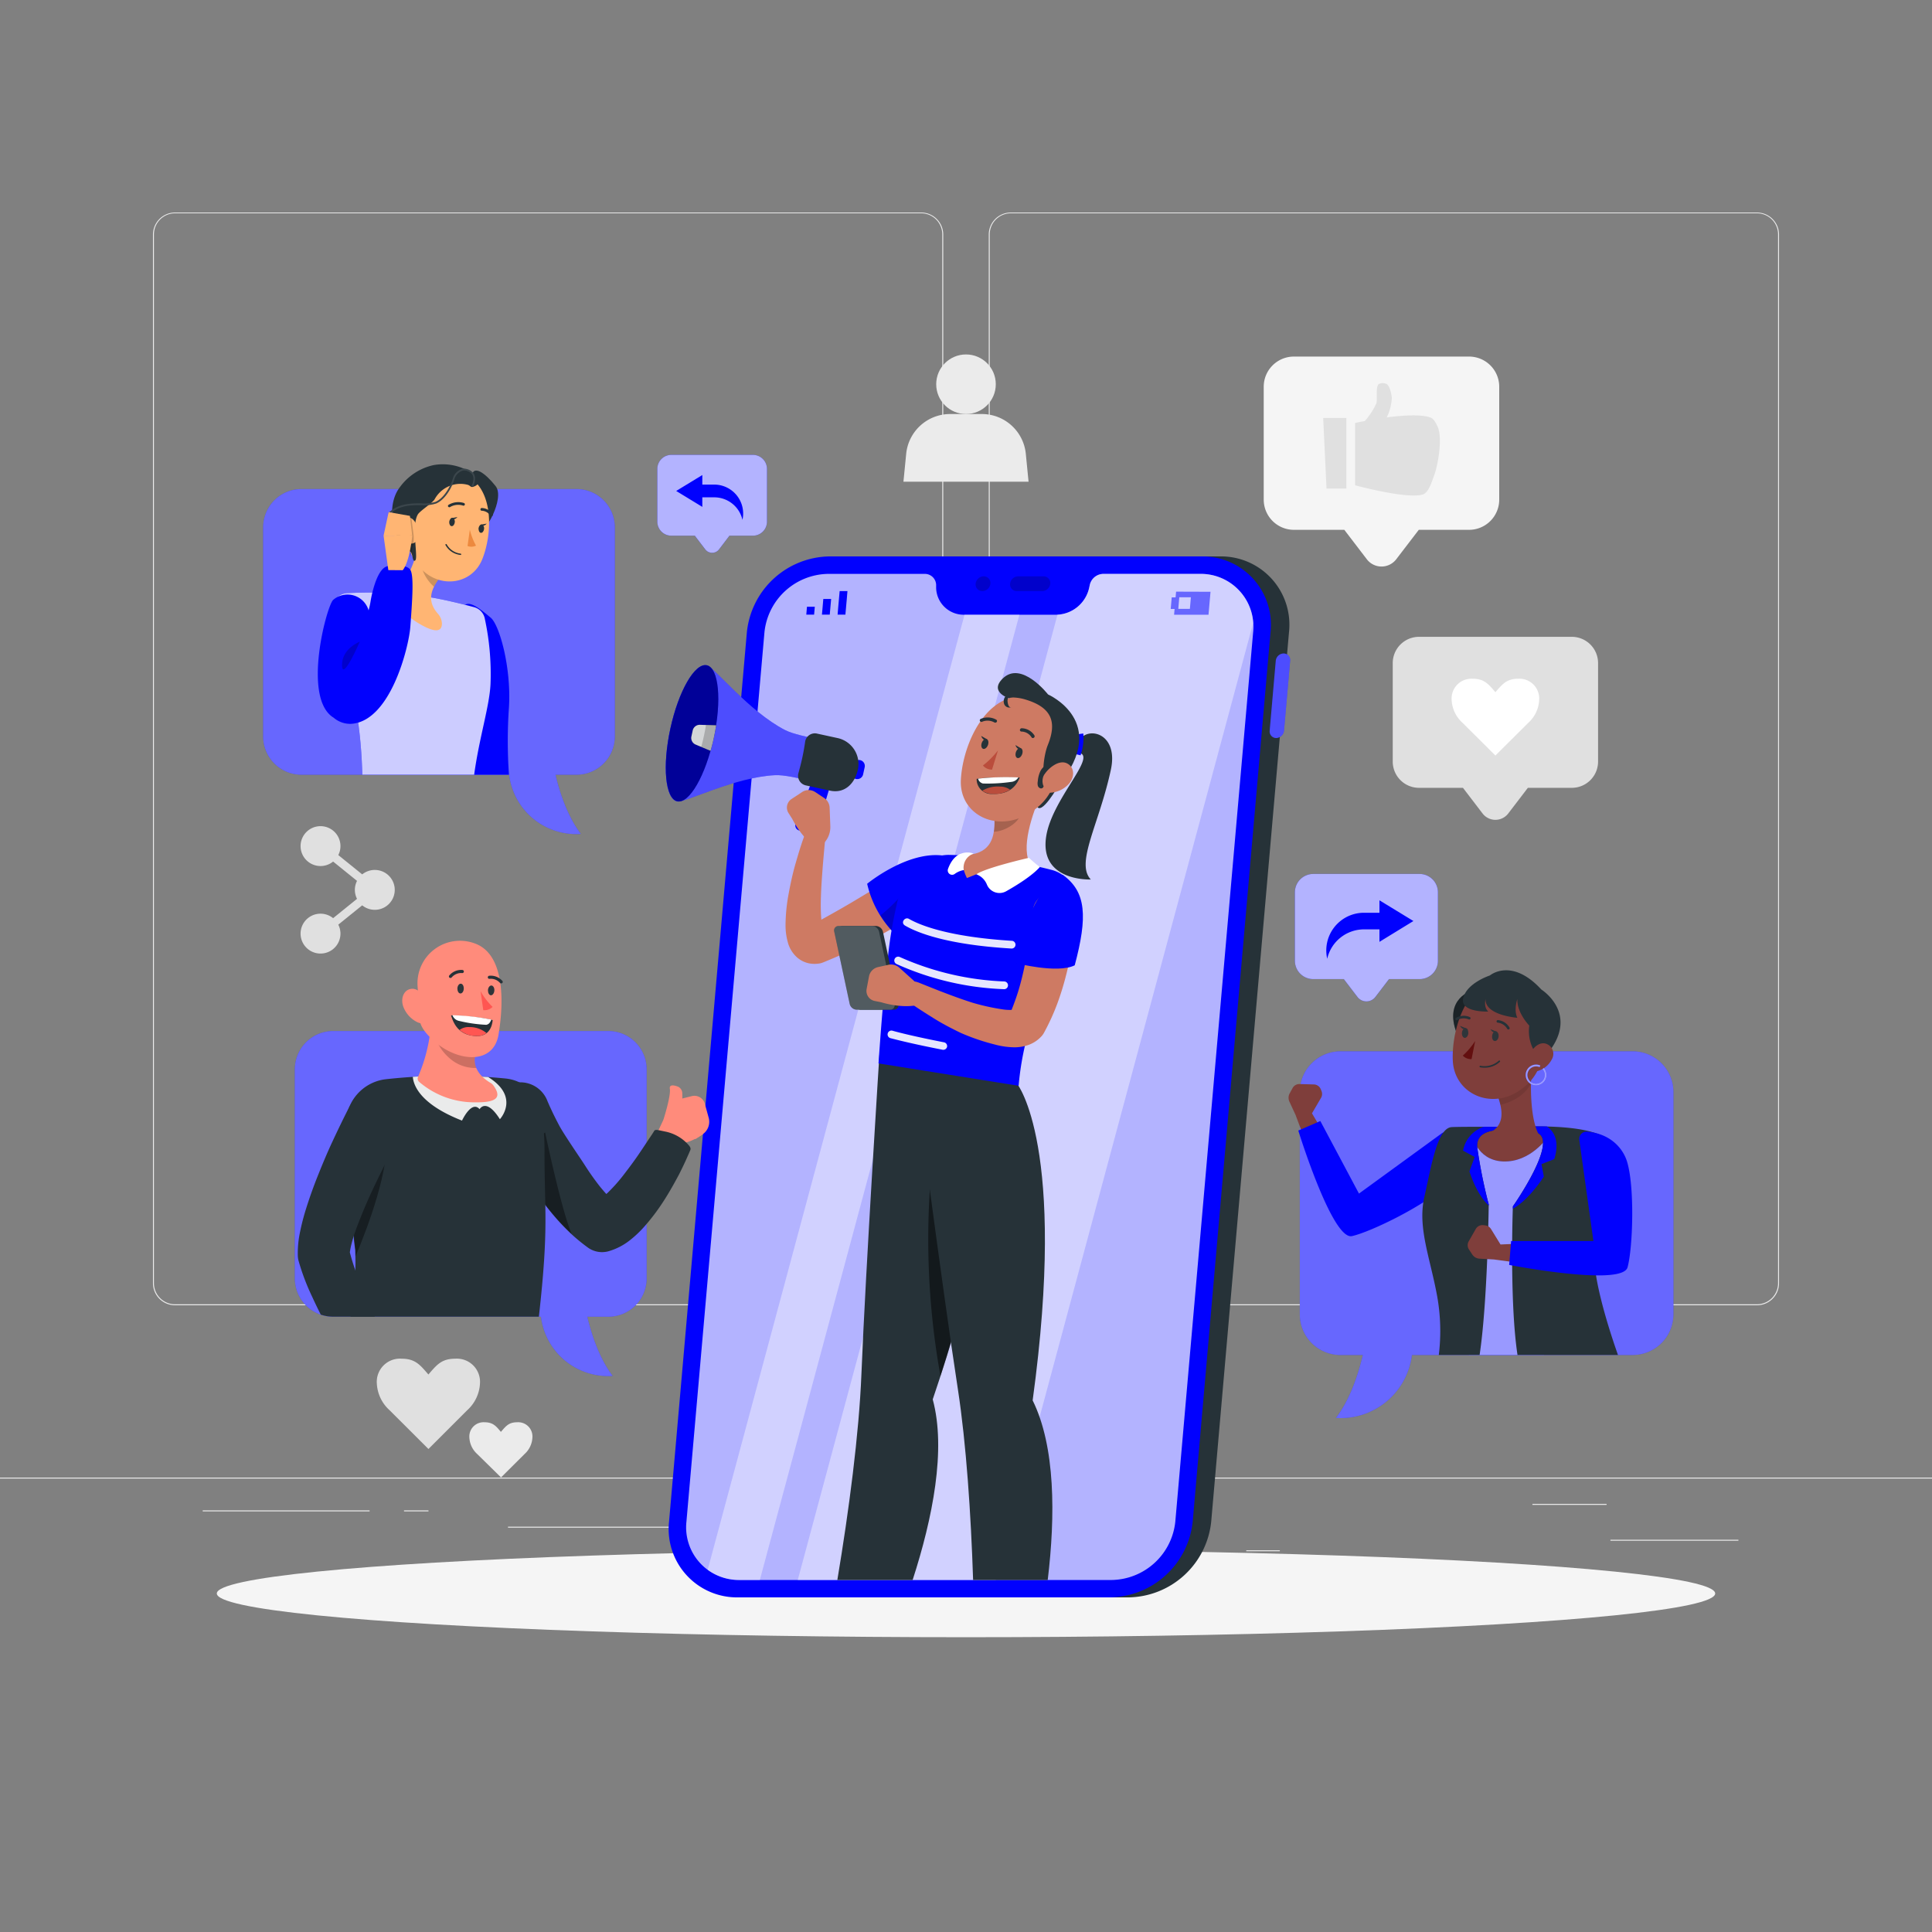 <svg xmlns="http://www.w3.org/2000/svg" viewBox="0 0 500 500"><rect x="0" y="0" width="500" height="500" fill="#808080" stroke="none"/><g id="freepik--background-complete--inject-59"><rect x="416.78" y="398.49" width="33.12" height="0.25" style="fill:#ebebeb"></rect><rect x="322.53" y="401.21" width="8.69" height="0.25" style="fill:#ebebeb"></rect><rect x="396.59" y="389.21" width="19.19" height="0.25" style="fill:#ebebeb"></rect><rect x="52.46" y="390.89" width="43.19" height="0.25" style="fill:#ebebeb"></rect><rect x="104.56" y="390.89" width="6.33" height="0.25" style="fill:#ebebeb"></rect><rect x="131.47" y="395.11" width="93.68" height="0.25" style="fill:#ebebeb"></rect><path d="M238.4,337.8H45.3a5.71,5.71,0,0,1-5.71-5.71V60.66A5.71,5.71,0,0,1,45.3,55H238.4a5.71,5.71,0,0,1,5.71,5.71V332.09A5.71,5.71,0,0,1,238.4,337.8ZM45.3,55.2a5.47,5.47,0,0,0-5.46,5.46V332.09a5.47,5.47,0,0,0,5.46,5.46H238.4a5.47,5.47,0,0,0,5.46-5.46V60.66a5.47,5.47,0,0,0-5.46-5.46Z" style="fill:#ebebeb"></path><path d="M454.7,337.8H261.6a5.71,5.71,0,0,1-5.71-5.71V60.66A5.71,5.71,0,0,1,261.6,55H454.7a5.71,5.71,0,0,1,5.71,5.71V332.09A5.71,5.71,0,0,1,454.7,337.8ZM261.6,55.2a5.47,5.47,0,0,0-5.46,5.46V332.09a5.47,5.47,0,0,0,5.46,5.46H454.7a5.47,5.47,0,0,0,5.46-5.46V60.66a5.47,5.47,0,0,0-5.46-5.46Z" style="fill:#ebebeb"></path><rect y="382.4" width="500" height="0.25" style="fill:#ebebeb"></rect><path d="M406.78,164.81H367.24a6.8,6.8,0,0,0-6.8,6.81v25.46a6.8,6.8,0,0,0,6.8,6.81h11.37l5.08,6.64a4.18,4.18,0,0,0,6.64,0l5.08-6.64h11.37a6.8,6.8,0,0,0,6.8-6.81V171.62A6.8,6.8,0,0,0,406.78,164.81Z" style="fill:#e0e0e0"></path><path d="M378.51,187.07a8.49,8.49,0,0,1-2.83-6,5.12,5.12,0,0,1,5.44-5.41c3.06,0,4.1,1.42,5.89,3.47,1.79-2,2.83-3.47,5.89-3.47a5.12,5.12,0,0,1,5.44,5.41,8.49,8.49,0,0,1-2.83,6l-8.5,8.46Z" style="fill:#fff"></path><path d="M100.86,365a10,10,0,0,1-3.34-7,6,6,0,0,1,6.41-6.37c3.6,0,4.83,1.67,6.94,4.09,2.11-2.42,3.34-4.09,6.94-4.09a6,6,0,0,1,6.41,6.37,10,10,0,0,1-3.34,7l-10,10Z" style="fill:#e0e0e0"></path><path d="M123.47,376.27a6.13,6.13,0,0,1-2-4.3,3.68,3.68,0,0,1,3.92-3.89c2.2,0,3,1,4.24,2.49,1.29-1.47,2-2.49,4.24-2.49a3.68,3.68,0,0,1,3.92,3.89,6.13,6.13,0,0,1-2,4.3l-6.12,6.09Z" style="fill:#ebebeb"></path><path d="M380.22,92.28H334.86a7.81,7.81,0,0,0-7.81,7.81V129.3a7.82,7.82,0,0,0,7.81,7.82h13.05l5.82,7.61a4.79,4.79,0,0,0,7.62,0l5.83-7.61h13A7.82,7.82,0,0,0,388,129.3V100.09A7.81,7.81,0,0,0,380.22,92.28Z" style="fill:#f5f5f5"></path><polygon points="343.3 126.44 348.44 126.44 348.44 108.18 342.44 108.18 343.3 126.44" style="fill:#e0e0e0"></polygon><path d="M372.27,111c-.26-.81-1.08-2.51-1.86-2.85-2.25-1-7.18-.69-11.54-.12.18-.35.33-.66.42-.88a13.2,13.2,0,0,0,.91-4.12c-.07-1-.52-3.12-1.33-3.64a2.33,2.33,0,0,0-2.06,0c-.87.91-.27,3.77-.61,5a18.39,18.39,0,0,1-3,4.58c-1.53.28-2.5.49-2.5.49v16.13s13.17,3.58,17.41,2.42c1.63-.44,2.4-3.27,3-4.85C372.2,120.32,373.2,113.92,372.27,111Z" style="fill:#e0e0e0"></path><path d="M265.5,117.66a11.43,11.43,0,0,0-11.39-10.51h-8.22a11.43,11.43,0,0,0-11.39,10.51l-.69,7h32.38Z" style="fill:#ebebeb"></path><circle cx="250" cy="99.44" r="7.71" style="fill:#ebebeb"></circle><path d="M97,225.14a5.16,5.16,0,0,0-3.26,1.15l-6.19-5a5,5,0,0,0,.56-2.32,5.16,5.16,0,1,0-1.9,4l6.19,5a5.11,5.11,0,0,0,0,4.65l-6.19,5a5.16,5.16,0,1,0,1.9,4,5.06,5.06,0,0,0-.56-2.32l6.19-5A5.16,5.16,0,1,0,97,225.14Z" style="fill:#e0e0e0"></path></g><g id="freepik--Shadow--inject-59"><ellipse id="freepik--path--inject-59" cx="250" cy="412.39" rx="193.89" ry="11.32" style="fill:#f5f5f5"></ellipse></g><g id="freepik--character-4--inject-59"><path d="M346.86,272.09h75.69a10.52,10.52,0,0,1,10.52,10.52v57.53a10.52,10.52,0,0,1-10.52,10.52H365.4A18.6,18.6,0,0,1,347,367c-.42,0-.83,0-1.25-.06,3-3.9,5.37-9.54,6.95-16.27h-5.79a10.52,10.52,0,0,1-10.52-10.52V282.61A10.52,10.52,0,0,1,346.86,272.09Z" style="fill:#0101FE"></path><path d="M346.86,272.09h75.69a10.52,10.52,0,0,1,10.52,10.52v57.53a10.52,10.52,0,0,1-10.52,10.52H365.4A18.6,18.6,0,0,1,347,367c-.42,0-.83,0-1.25-.06,3-3.9,5.37-9.54,6.95-16.27h-5.79a10.52,10.52,0,0,1-10.52-10.52V282.61A10.52,10.52,0,0,1,346.86,272.09Z" style="fill:#fff;opacity:0.4"></path><path d="M343.28,294.46l-3.74-6.33,2.34-4a2,2,0,0,0,.14-1.73l-.18-.45a2,2,0,0,0-1.83-1.3l-3.67-.1a2,2,0,0,0-1.83,1.05l-.74,1.36a2.39,2.39,0,0,0-.07,2.15l1.58,3.41,2.93,7.84Z" style="fill:#7f3e3b"></path><path d="M373.07,293.35,351.7,308.9l-10-18.78-5.7,2.47s8.79,28.46,13.9,27.31,19.53-8.28,24.22-13.17c2.37-2.47,4.17-7,1.83-12.6A1.87,1.87,0,0,0,373.07,293.35Z" style="fill:#0101FE"></path><path d="M381.05,256.32s-7.54,2-4.05,11.09c0,0,3.76-1,4.37-3.42s1.19-5.84,1.19-5.84Z" style="fill:#263238"></path><path d="M381.05,256.32s-7.54,2-4.05,11.09c0,0,3.76-1,4.37-3.42s1.19-5.84,1.19-5.84Z" style="opacity:0.3"></path><polygon points="398.88 292.45 385.1 292 379.4 292.82 378.62 303.21 389.73 306.9 401.58 304.54 402.2 294.53 401.35 292.53 398.88 292.45" style="fill:#7f3e3b"></polygon><path d="M380.12,350.66h19.5c.19-6.87,1.21-42.54,1-42.32s2.06-7.6,2.06-7.6v-3.17l-2.06-3.4s-4.42,6.74-11.7,6.41c-6.9-.32-8.09-7.21-8.09-7.21L380,303.9l-.87,25.5,1.11,10.8Z" style="fill:#0101FE"></path><path d="M380.12,350.66h19.5c.19-6.87,1.21-42.54,1-42.32s2.06-7.6,2.06-7.6v-3.17l-2.06-3.4s-4.42,6.74-11.7,6.41c-6.9-.32-8.09-7.21-8.09-7.21L380,303.9l-.87,25.5,1.11,10.8Z" style="fill:#fff;opacity:0.6"></path><path d="M372.36,350.66h10.56c2.08-13.76,2.36-38.92,2.36-38.92a130.65,130.65,0,0,1-2.95-14.63c-.64-5.77,7.6-5,14.8-4.05s-5.6,19.16-5.6,19.16-.91,24.61,1.2,38.44h26c-1.3-3.67-5.14-14.94-6-22.93-1.11-9.66,5.54-23.75,4.59-30.62s-23.74-5.47-23.74-5.47-14.59-.1-17.84.05c-3.8.17-5.32,10.18-7.12,18.09s1.51,15.74,3.32,25.69A51,51,0,0,1,372.36,350.66Z" style="fill:#263238"></path><path d="M384,291.61c4.74,0,9.63,0,9.63,0s2.91-.18,6.69-.1c1.51,1,3.5,3.42,1.92,8.48l-3.3,1.27.6,3.25s-3.8,6-8,8.3c0-.4,0-.62,0-.62s12.81-18.21,5.6-19.16-15.44-1.72-14.8,4.05a130.65,130.65,0,0,0,2.95,14.63s0,.1,0,.27c-2-1.81-3.75-5-5-8.82l1.35-3.74-3-1.64A8,8,0,0,1,384,291.61Z" style="fill:#0101FE"></path><path d="M383.8,297.06a3.45,3.45,0,0,1,.3-3.3c5.42-1.83,4.92-5.9,3.67-9.67l8.73-8.91c-.51,4.74-.7,15.65,2.4,19.45v.87a11.82,11.82,0,0,1-11.65,4.33A4.54,4.54,0,0,1,383.8,297.06Z" style="fill:#7f3e3b"></path><path d="M387.77,284.09l6.94-7.08,1.6.58c-.05.85-.08,1.78-.09,2.76-.88,1.8-3,4.33-7.92,5.6A17.81,17.81,0,0,0,387.77,284.09Z" style="opacity:0.1"></path><path d="M401,267.32c-2.11,8.07-2.83,11.53-7.78,14.91-7.44,5.09-16.89.74-17.24-7.8-.31-7.69,3.18-19.59,11.82-21.27A11.38,11.38,0,0,1,401,267.32Z" style="fill:#7f3e3b"></path><path d="M381.77,269.4a18.44,18.44,0,0,1-3.2,3.79,2.9,2.9,0,0,0,2.27.91Z" style="fill:#630f0f"></path><path d="M390.38,266.43a.33.33,0,0,0,.16-.05.32.32,0,0,0,.11-.45h0a3.84,3.84,0,0,0-3-1.93.33.33,0,0,0-.34.32.32.32,0,0,0,.31.34,3.24,3.24,0,0,1,2.46,1.62A.34.34,0,0,0,390.38,266.43Z" style="fill:#263238"></path><path d="M377,264a.29.29,0,0,0,.16,0,3.23,3.23,0,0,1,2.93-.19.34.34,0,0,0,.45-.14h0a.33.33,0,0,0-.15-.45,3.9,3.9,0,0,0-3.56.2.34.34,0,0,0-.14.45.33.33,0,0,0,.31.17Z" style="fill:#263238"></path><path d="M384.22,276.32a6.38,6.38,0,0,1-1.15-.1.2.2,0,0,1-.17-.23h0a.21.21,0,0,1,.23-.17,5.51,5.51,0,0,0,4.77-1.33.21.21,0,0,1,.3.28A5.75,5.75,0,0,1,384.22,276.32Z" style="fill:#263238"></path><path d="M398.23,273.63a10.23,10.23,0,0,1-2.45-8.2s-3.25-3.33-3.09-6.89c0,0-1,2.84,0,4.86,0,0-8.43-.61-8.23-4.86,0,0-.56,2.14.71,3.25,0,0-7.49.31-6.47-3.57s6.88-5.77,6.88-5.77,5.59-4.75,13.32,3.64c0,0,9.1,5.68,2.65,15.16Z" style="fill:#263238"></path><path d="M401.61,274.16a6,6,0,0,1-3.58,3c-2,.62-3.11-1.2-2.58-3.15.48-1.76,2.12-4.2,4.2-4a2.75,2.75,0,0,1,2.32,3.12A2.65,2.65,0,0,1,401.61,274.16Z" style="fill:#7f3e3b"></path><path d="M387.84,268.25c-.08.69-.51,1.22-1,1.17s-.76-.64-.68-1.35.5-1.21.95-1.17S387.91,267.55,387.84,268.25Z" style="fill:#2e353a"></path><path d="M380,267.43c-.07.69-.5,1.21-.95,1.17s-.77-.65-.7-1.35.5-1.22,1-1.17S380,266.72,380,267.43Z" style="fill:#2e353a"></path><path d="M379.45,266.14l-1.62-.66S378.55,266.87,379.45,266.14Z" style="fill:#2e353a"></path><path d="M387.34,267l-1.63-.65S386.44,267.7,387.34,267Z" style="fill:#2e353a"></path><path d="M397.53,280.91a2.7,2.7,0,0,0,2-4.52l-.35.32a2.19,2.19,0,0,1,.58,1.5,2.23,2.23,0,1,1-2.22-2.22,2.18,2.18,0,0,1,.91.19l.19-.43a2.59,2.59,0,0,0-1.1-.24,2.7,2.7,0,1,0,0,5.4Z" style="fill:#0101FE"></path><g style="opacity:0.6"><path d="M397.53,280.91a2.7,2.7,0,0,0,2-4.52l-.35.32a2.19,2.19,0,0,1,.58,1.5,2.23,2.23,0,1,1-2.22-2.22,2.18,2.18,0,0,1,.91.19l.19-.43a2.59,2.59,0,0,0-1.1-.24,2.7,2.7,0,1,0,0,5.4Z" style="fill:#fff"></path></g><path d="M395.67,321.75l-7.34.32-2.46-4a2,2,0,0,0-1.47-.94l-.48-.06a2,2,0,0,0-2,1l-1.82,3.19a2,2,0,0,0,.07,2.11l.85,1.29a2.38,2.38,0,0,0,1.86,1.08l3.75.21,8.3,1.12Z" style="fill:#7f3e3b"></path><path d="M408.72,295l3.65,26.17H391.08l-.51,6.19s29.25,5.67,30.64.62,1.9-21.12-.2-27.57c-1.07-3.25-4.21-7-10.25-7.55A1.89,1.89,0,0,0,408.72,295Z" style="fill:#0101FE"></path></g><g id="freepik--character-1--inject-59"><path d="M315.69,144H292.32L268.76,413.4h23.37a21.84,21.84,0,0,0,21.33-19.62l20.13-230.15A17.68,17.68,0,0,0,315.69,144Z" style="fill:#263238"></path><path d="M330.17,171a2.09,2.09,0,0,1,2-1.88,1.7,1.7,0,0,1,1.72,1.88l-1.58,18A2.1,2.1,0,0,1,330.3,191a1.7,1.7,0,0,1-1.71-1.88Z" style="fill:#0101FE"></path><path d="M330.17,171a2.09,2.09,0,0,1,2-1.88,1.7,1.7,0,0,1,1.72,1.88l-1.58,18A2.1,2.1,0,0,1,330.3,191a1.7,1.7,0,0,1-1.71-1.88Z" style="fill:#fff;opacity:0.3"></path><path d="M287.34,413.4H191.05a17.69,17.69,0,0,1-17.9-19.62l20.14-230.15A21.82,21.82,0,0,1,214.62,144h96.29a17.69,17.69,0,0,1,17.9,19.61L308.67,393.78A21.84,21.84,0,0,1,287.34,413.4Z" style="fill:#0101FE"></path><path d="M310.52,148.52h-25a3.64,3.64,0,0,0-3.48,2.84l-.17.79a8.88,8.88,0,0,1-8.5,6.94H249.55a7.13,7.13,0,0,1-7.28-6.94l0-.79a2.92,2.92,0,0,0-3-2.84h-25a16.83,16.83,0,0,0-16.43,15.11L177.65,393.78a13.63,13.63,0,0,0,13.79,15.12h96.3a16.83,16.83,0,0,0,16.43-15.12l20.14-230.15A13.63,13.63,0,0,0,310.52,148.52Z" style="fill:#0101FE"></path><path d="M310.52,148.52h-25a3.64,3.64,0,0,0-3.48,2.84l-.17.79a8.88,8.88,0,0,1-8.5,6.94H249.55a7.13,7.13,0,0,1-7.28-6.94l0-.79a2.92,2.92,0,0,0-3-2.84h-25a16.83,16.83,0,0,0-16.43,15.11L177.65,393.78a13.63,13.63,0,0,0,13.79,15.12h96.3a16.83,16.83,0,0,0,16.43-15.12l20.14-230.15A13.63,13.63,0,0,0,310.52,148.52Z" style="fill:#fff;opacity:0.7"></path><g style="opacity:0.2"><ellipse cx="254.41" cy="151.07" rx="2" ry="1.83" transform="translate(-33.84 217.86) rotate(-43.75)"></ellipse><path d="M270.05,149.16h-6.56a2.13,2.13,0,0,0-2.08,1.91,1.73,1.73,0,0,0,1.75,1.91h6.56a2.14,2.14,0,0,0,2.08-1.91A1.72,1.72,0,0,0,270.05,149.16Z"></path></g><polygon points="208.67 159.06 210.69 159.06 210.87 157.03 208.84 157.03 208.67 159.06" style="fill:#0101FE"></polygon><polygon points="212.9 157.03 212.72 159.06 214.74 159.06 214.92 157.03 215.1 155.01 213.07 155.01 212.9 157.03" style="fill:#0101FE"></polygon><polygon points="217.3 152.98 217.12 155.01 216.94 157.03 216.77 159.06 218.79 159.06 218.97 157.03 219.15 155.01 219.32 152.98 217.3 152.98" style="fill:#0101FE"></polygon><path d="M304.37,153.12l-.13,1.48h-1l-.26,3h1l-.13,1.49h8.91l.52-5.94Zm3.57,4.45h-3l.26-3h3Z" style="fill:#0101FE"></path><g style="opacity:0.4"><path d="M249.62,159.09,183.15,406.26a14,14,0,0,0,8.29,2.64h5.2l67.18-249.81Z" style="fill:#fff"></path><path d="M310.52,148.52h-25a3.64,3.64,0,0,0-3.48,2.84l-.17.79a8.88,8.88,0,0,1-8.19,6.93L206.46,408.9h51.25l66.6-247.66A13.55,13.55,0,0,0,310.52,148.52Z" style="fill:#fff"></path></g><path d="M209.91,215.6l-3-.65a1.35,1.35,0,0,1-1-1.81l4.19-10.94,4.79,1-3.41,11.43A1.35,1.35,0,0,1,209.91,215.6Z" style="fill:#0101FE"></path><path d="M221.53,201.6h0a1.53,1.53,0,0,1-1.17-1.83l.4-1.88a1.53,1.53,0,0,1,1.84-1.17h0a1.54,1.54,0,0,1,1.18,1.83l-.41,1.87A1.55,1.55,0,0,1,221.53,201.6Z" style="fill:#0101FE"></path><path d="M218.57,192.28s-11.4-1.3-15.39-3.34c-9.38-4.82-18.35-16.32-20.25-16.73-3.1-.68-7.32,6.66-9.44,16.39s-1.32,18.15,1.78,18.82c1.91.42,14.83-6.32,25.37-6.81C205.12,200.41,216,204,216,204Z" style="fill:#0101FE"></path><path d="M218.57,192.28s-11.4-1.3-15.39-3.34c-9.38-4.82-18.35-16.32-20.25-16.73-3.1-.68-7.32,6.66-9.44,16.39s-1.32,18.15,1.78,18.82c1.91.42,14.83-6.32,25.37-6.81C205.12,200.41,216,204,216,204Z" style="fill:#fff;opacity:0.3"></path><path d="M184.71,191c-2.11,9.72-6.34,17.06-9.44,16.38s-3.89-9.1-1.78-18.82,6.34-17.07,9.44-16.39S186.83,181.31,184.71,191Z" style="fill:#0101FE"></path><path d="M184.71,191c-2.11,9.72-6.34,17.06-9.44,16.38s-3.89-9.1-1.78-18.82,6.34-17.07,9.44-16.39S186.83,181.31,184.71,191Z" style="opacity:0.4"></path><path d="M216.72,191l-5.29-1.15a2.54,2.54,0,0,0-3.06,2.11c-.19,1.33-.43,2.7-.73,4.1s-.66,2.75-1,4a2.55,2.55,0,0,0,1.91,3.2l6.27,1.36c3.76.82,6.47-1.83,7.23-5.61A6.86,6.86,0,0,0,216.72,191Z" style="fill:#263238"></path><path d="M179.27,189.05l-.33,1.53a1.85,1.85,0,0,0,1.11,2.12l3.84,1.6c.3-1.05.58-2.14.82-3.26s.45-2.24.62-3.32l-4.17-.14A1.87,1.87,0,0,0,179.27,189.05Z" style="fill:#263238"></path><path d="M179.27,189.05l-.33,1.53a1.85,1.85,0,0,0,1.11,2.12l3.84,1.6c.3-1.05.58-2.14.82-3.26s.45-2.24.62-3.32l-4.17-.14A1.87,1.87,0,0,0,179.27,189.05Z" style="fill:#fff;opacity:0.8"></path><path d="M182.17,190.48c-.21,1-.44,1.9-.69,2.82l2.41,1c.3-1.05.58-2.14.82-3.26s.45-2.24.62-3.32l-2.62-.09Q182.49,189,182.17,190.48Z" style="opacity:0.2"></path><path d="M274.56,191.08a6.46,6.46,0,0,0,5.85-.63c3.07-2,8.83.52,7.09,8.71-3,14.08-9.26,24.19-5.2,28.45,0,0-13.52.62-11.52-11.32,1.5-9,11.67-19.12,9.22-21.14-.82-.68-2-.33-5.85-.33Z" style="fill:#263238"></path><path d="M274.15,194.82a18.18,18.18,0,0,1,5.49.66,13.8,13.8,0,0,0,.72-5.65,30.34,30.34,0,0,0-5.8,1.25Z" style="fill:#0101FE"></path><path d="M261.42,180.82s-5.62-1.6-1.91-5.23c4.84-4.73,11.72,4.13,11.72,4.13s16.13,7.05,2.82,23.4c0,0-4.81,8.6-5.81,5.25s5.68-12.84,5.68-12.84l-.4-8.5-1.85-3.31-5.81-3.32Z" style="fill:#263238"></path><path d="M239.13,228.71a5.56,5.56,0,0,0-7.65-1.84l-.08,0c-1.75,1.07-3.61,2.26-5.45,3.36l-5.55,3.33q-3.9,2.29-7.84,4.45a51.42,51.42,0,0,1-.1-6c.07-2.34.24-4.73.42-7.12s.42-4.84.62-7.21v-.06a2.78,2.78,0,0,0-5.37-1.2c-.89,2.41-1.59,4.79-2.29,7.23s-1.23,4.9-1.7,7.44a46,46,0,0,0-.84,8,16.57,16.57,0,0,0,.65,5,8,8,0,0,0,2.4,3.75,6.86,6.86,0,0,0,3,1.47,7.67,7.67,0,0,0,2.92,0,4.42,4.42,0,0,0,.68-.21l.33-.13c2.13-.88,4.25-1.76,6.31-2.76s4.12-2,6.13-3.05,4-2.18,6-3.35,3.86-2.34,5.83-3.7A5.58,5.58,0,0,0,239.13,228.71Z" style="fill:#ce7a63"></path><path d="M244,221.41c3.37,6.79-1.48,12.68-10.37,22.12a26.67,26.67,0,0,1-9.21-14.81S234.7,220.24,244,221.41Z" style="fill:#0101FE"></path><path d="M244.35,229.47c-3.29-2-7-2.9-9.57.37a40.1,40.1,0,0,1-6.92,7.07,28.18,28.18,0,0,0,5.8,6.62C239,237.89,242.82,233.52,244.35,229.47Z" style="opacity:0.2"></path><path d="M211,205l2.28,1.51a3.15,3.15,0,0,1,1.43,2.54l.18,4.81a6,6,0,0,1-2.32,4.93l-.95.73c-4-2.25-6.59-7.59-6.59-7.59l-.92-1.44a2.65,2.65,0,0,1,.73-3.7l2.82-1.86A3.07,3.07,0,0,1,211,205Z" style="fill:#ce7a63"></path><path d="M236.19,408.9c5.18-16,8.72-33.77,5.2-46.74C262.79,299.3,253.14,281,253.14,281l-25.47-9.29s-3.64,56.61-4.74,84c-.61,15.31-3.22,35.22-6.23,53.2Z" style="fill:#263238"></path><path d="M249.4,304.26l-5.17-8.34-3.16,6.5a199.84,199.84,0,0,0,2.32,53.7,281.36,281.36,0,0,0,9.74-37.84Z" style="opacity:0.5"></path><path d="M251.84,408.9h19.31c2-16.63,2-34.52-3.9-46.48,9-65.79-4-81.9-4-81.9l-26.78-4.24s7.27,56.26,11.44,83.33C250.06,373.63,251.28,391.82,251.84,408.9Z" style="fill:#263238"></path><path d="M232.08,234.05a111.28,111.28,0,0,0-2.4,14.78c-.86,7.25-1.49,14.41-2.32,26.38L263.62,281c.89-10.32,3.92-21.77,14.07-43.72a8.57,8.57,0,0,0-5.5-12.14c-1.41-.37-2.91-.73-4.46-1.06a117.08,117.08,0,0,0-16.47-2.6c-1.81-.12-3.7-.19-5.51-.23C239.21,221.08,233.29,227.7,232.08,234.05Z" style="fill:#0101FE"></path><path d="M269.5,205.31c-2.27,5.07-5.56,14.5-2.68,18.58,0,0-4.9-1.55-16.59,3.35-2.39-4.91.13-6,.13-6,6.23-.45,7.1-4.81,7-9Z" style="fill:#ce7a63"></path><path d="M252.68,226.27a4.68,4.68,0,0,1,2.76,2.73,3.52,3.52,0,0,0,5,1.63c3-1.69,6.78-4.1,8.67-6.24A34.05,34.05,0,0,1,266.3,222S255.05,224.57,252.68,226.27Z" style="fill:#fff"></path><path d="M249.43,225.18a5.38,5.38,0,0,0-2.36,1,1.13,1.13,0,0,1-1.74-1.26c1.25-3.54,3.41-4,3.41-4a4.55,4.55,0,0,1,3.24,0A3.8,3.8,0,0,0,249.43,225.18Z" style="fill:#fff"></path><path d="M264.56,208.14l-7.16,4.1a16.13,16.13,0,0,1-.18,3c2.34,0,6-1.92,6.8-4.21A8,8,0,0,0,264.56,208.14Z" style="opacity:0.2"></path><path d="M275.71,195.4c-3,8.3-4,11.86-9.57,15.19-8.31,5-17.88.15-17.47-8.72.38-8,5.16-20.22,14.42-21.65A11.29,11.29,0,0,1,275.71,195.4Z" style="fill:#ce7a63"></path><path d="M264.56,195.09c-.22.71-.76,1.2-1.22,1.09s-.65-.77-.44-1.48.77-1.19,1.23-1.08S264.78,194.39,264.56,195.09Z" style="fill:#263238"></path><path d="M255.71,192.73c-.22.7-.77,1.19-1.23,1.08s-.65-.77-.43-1.47.77-1.2,1.23-1.09S255.93,192,255.71,192.73Z" style="fill:#263238"></path><path d="M255.47,191.34l-1.54-.89S254.39,192,255.47,191.34Z" style="fill:#263238"></path><path d="M258.28,194.19a21.6,21.6,0,0,1-3.9,3.92,3,3,0,0,0,2.36,1.06Z" style="fill:#ba4d3c"></path><path d="M267.25,191a.37.37,0,0,1-.28-.17,3.13,3.13,0,0,0-2.6-1.5.41.41,0,0,1-.42-.41.48.48,0,0,1,.45-.45,4,4,0,0,1,3.31,1.86.46.46,0,0,1-.46.67Z" style="fill:#263238"></path><path d="M253.81,186.79a.4.4,0,0,1-.22-.22.43.43,0,0,1,.27-.54,4.53,4.53,0,0,1,4,.24.4.4,0,0,1,.08.58.46.46,0,0,1-.61.11,3.59,3.59,0,0,0-3.18-.16A.44.44,0,0,1,253.81,186.79Z" style="fill:#263238"></path><path d="M264.32,193.71l-1.53-.89S263.24,194.35,264.32,193.71Z" style="fill:#263238"></path><path d="M231.34,261.31H222.7a1.94,1.94,0,0,1-1.8-1.48l-4-18.72a1.15,1.15,0,0,1,1.16-1.47h8.64a1.94,1.94,0,0,1,1.8,1.47l4,18.72A1.16,1.16,0,0,1,231.34,261.31Z" style="fill:#263238"></path><path d="M230.34,261.31H221.7a1.94,1.94,0,0,1-1.8-1.48l-4-18.72a1.15,1.15,0,0,1,1.16-1.47h8.64a1.94,1.94,0,0,1,1.8,1.47l4,18.72A1.16,1.16,0,0,1,230.34,261.31Z" style="fill:#263238"></path><path d="M230.34,261.31H221.7a1.94,1.94,0,0,1-1.8-1.48l-4-18.72a1.15,1.15,0,0,1,1.16-1.47h8.64a1.94,1.94,0,0,1,1.8,1.47l4,18.72A1.16,1.16,0,0,1,230.34,261.31Z" style="fill:#fff;opacity:0.2"></path><path d="M227.24,250.28l2.68-.59a3.19,3.19,0,0,1,2.82.74l3.58,3.22a6,6,0,0,1,1.93,5.1l-.14,1.18c-4.37,1.29-10-.53-10-.53l-1.68-.34a2.65,2.65,0,0,1-2.15-3.1l.63-3.33A3.07,3.07,0,0,1,227.24,250.28Z" style="fill:#ce7a63"></path><path d="M273.33,230.81a5.56,5.56,0,0,0-6.06,5V236c-.1,1-.23,2.22-.36,3.35s-.29,2.3-.46,3.45c-.34,2.31-.75,4.59-1.21,6.85s-1,4.48-1.65,6.65c-.53,1.74-1.14,3.42-1.79,5.06a11.8,11.8,0,0,1-2.41-.15,57.17,57.17,0,0,1-7.64-1.69c-2.35-.74-4.72-1.6-7.09-2.5s-4.76-1.87-7.09-2.8l-.06,0a2.77,2.77,0,0,0-2.69,4.8c2.2,1.62,4.42,3,6.71,4.44s4.66,2.67,7.13,3.86a55.1,55.1,0,0,0,8.8,3,20.08,20.08,0,0,0,5,.72,10.78,10.78,0,0,0,3.34-.49A8.37,8.37,0,0,0,269.7,268a5.19,5.19,0,0,0,.48-.71l.1-.19a57.4,57.4,0,0,0,3.36-7.39,72.19,72.19,0,0,0,2.32-7.56c.65-2.53,1.15-5.08,1.56-7.64.19-1.29.36-2.57.51-3.86s.26-2.54.33-4A5.57,5.57,0,0,0,273.33,230.81Z" style="fill:#ce7a63"></path><path d="M275,226.39c6.18,4.37,6.48,10.91,3.14,23.43-4.47,2.24-15.33-.59-15.33-.59S266.23,229.79,275,226.39Z" style="fill:#0101FE"></path><path d="M252.76,201.57s3-.59,11.15-.34c-1,2.44-2.88,4.38-7.09,4.25a3.82,3.82,0,0,1-4.06-3.56C252.76,201.8,252.75,201.69,252.76,201.57Z" style="fill:#263238"></path><path d="M258.82,203.57a7.72,7.72,0,0,0-4.62,1.07,4.6,4.6,0,0,0,2.61.81,7.62,7.62,0,0,0,4.61-1.07A4.4,4.4,0,0,0,258.82,203.57Z" style="fill:#ba4d3c"></path><path d="M253.13,201.52a1.71,1.71,0,0,0,1.25,1.25,43.19,43.19,0,0,0,7.28-.41,2.36,2.36,0,0,0,1.88-1.16A65.84,65.84,0,0,0,253.13,201.52Z" style="fill:#fff"></path><path d="M263.16,179.67a11.25,11.25,0,0,0-1.55.35v.48a12.36,12.36,0,0,1,3.88.57c6.92,2.11,8,6,5.68,11.75-1.11,2.74-1.71,8.55-.43,9.64.33.28,1.33.24,2.63,0,.86-2,1.68-4.33,2.73-7.27A11.57,11.57,0,0,0,263.16,179.67Z" style="fill:#263238"></path><path d="M276.5,203a7,7,0,0,1-4.95,2.16c-2.4,0-2.78-2.48-1.43-4.54,1.21-1.85,3.91-4.08,6-3.07S278.16,201.29,276.5,203Z" style="fill:#ce7a63"></path><g style="opacity:0.9"><path d="M261.75,245.48c-16.84-1-24.44-4.15-27.47-5.91a1.31,1.31,0,0,1-.27-.19c-.87-.76.23-2.15,1.24-1.57,2.65,1.53,9.95,4.64,26.62,5.67a1,1,0,0,1,.94,1.05h0A1,1,0,0,1,261.75,245.48Z" style="fill:#fff"></path></g><g style="opacity:0.9"><path d="M260.87,255a1,1,0,0,1-1.05,1A74.16,74.16,0,0,1,232,249.48a1,1,0,0,1-.43-1.38h0a1,1,0,0,1,1.31-.42A73.15,73.15,0,0,0,259.92,254a1,1,0,0,1,.95,1Z" style="fill:#fff"></path></g><g style="opacity:0.9"><path d="M243.93,271.67c-7.8-1.52-11.81-2.56-13.5-3a1,1,0,0,1-.67-1.28h0a1,1,0,0,1,1.22-.64c1.62.46,5.62,1.49,13.33,3a1,1,0,0,1,.79,1.17h0A1,1,0,0,1,243.93,271.67Z" style="fill:#fff"></path></g><path d="M261.73,183a1.4,1.4,0,0,1-1.82-.71,2.1,2.1,0,0,1,.28-2.06,4.47,4.47,0,0,1,1.7-1.34,5.43,5.43,0,0,0-1.15,2.33C260.76,182,261,183.25,261.73,183Z" style="fill:#263238"></path><path d="M270.08,203.41a.65.65,0,0,1-.74.63,1,1,0,0,1-.76-.74,2.81,2.81,0,0,1,0-1.12,7.47,7.47,0,0,1,.61-2.47,3.45,3.45,0,0,1,1.76-1.77,1.14,1.14,0,0,1,.16,1.22,7.59,7.59,0,0,1-.7,1,3.54,3.54,0,0,0-.43,3.08C270.06,203.26,270,203.4,270.08,203.41Z" style="fill:#263238"></path></g><g id="freepik--character-3--inject-59"><path d="M157.41,266.84H86.21a9.9,9.9,0,0,0-9.9,9.9v54.12a9.9,9.9,0,0,0,9.9,9.9H140a17.5,17.5,0,0,0,17.36,15.36c.39,0,.78,0,1.17-.06-2.78-3.66-5.05-9-6.54-15.3h5.45a9.9,9.9,0,0,0,9.9-9.9V276.74A9.9,9.9,0,0,0,157.41,266.84Z" style="fill:#0101FE"></path><path d="M157.41,266.84H86.21a9.9,9.9,0,0,0-9.9,9.9v54.12a9.9,9.9,0,0,0,9.9,9.9H140a17.5,17.5,0,0,0,17.36,15.36c.39,0,.78,0,1.17-.06-2.78-3.66-5.05-9-6.54-15.3h5.45a9.9,9.9,0,0,0,9.9-9.9V276.74A9.9,9.9,0,0,0,157.41,266.84Z" style="fill:#fff;opacity:0.4"></path><path d="M171.67,289.84l5.54-5.13,4.74,8.77s-5.49,4.19-8.74,1.61Z" style="fill:#ff8b7b"></path><polygon points="171.67 289.83 167.9 297.85 173.07 302.13 177.59 294.81 171.67 289.83" style="fill:#ff8b7b"></polygon><path d="M182.48,285.9l.91,3.31a3.94,3.94,0,0,1-1.44,4.27l-2,1.33-5.66-9.94,4.85-1.22A2.82,2.82,0,0,1,182.48,285.9Z" style="fill:#ff8b7b"></path><path d="M171.67,289.84s2-6.18,1.68-8.07c-.17-1.13,1-.95,1.94-.61a1.89,1.89,0,0,1,1.28,1.72c.08,2,0,5.9-1.53,6.15A20.31,20.31,0,0,0,171.67,289.84Z" style="fill:#ff8b7b"></path><path d="M178.14,296.26a10.87,10.87,0,0,0-5.91-3.4l-1.68-.35c-1-.2-1.19,0-1.31.29l-.48.75-1,1.49c-.66,1-1.32,2-2,3-1.33,2-2.72,3.87-4.12,5.69a43.16,43.16,0,0,1-4.31,4.9l-.41.38c-.52-.56-1-1.15-1.52-1.76a67.48,67.48,0,0,1-4.09-5.77c-1.29-2-5.47-8.06-6.61-10.24-.57-1.08-1.13-2.18-1.66-3.28l-.77-1.65c-.23-.53-.51-1.15-.67-1.55l-.11-.26a7.5,7.5,0,0,0-13.69,6.13c.36.81.64,1.39,1,2.06l1,1.92q1,1.91,2,3.75c1.42,2.47,5.94,8.77,7.6,11.14a66.41,66.41,0,0,0,5.51,6.88,47,47,0,0,0,6.91,6.25l.31.23a6.26,6.26,0,0,0,5.4.95,16.09,16.09,0,0,0,5.59-2.92,28.19,28.19,0,0,0,3.51-3.31,54.18,54.18,0,0,0,5.11-6.74c1.47-2.27,2.76-4.59,4-6.91.59-1.18,1.17-2.35,1.71-3.55l.8-1.8.39-.91C178.76,297.35,178.82,297,178.14,296.26Z" style="fill:#263238"></path><path d="M141.08,293.08l-5.5,3.89L134,300.73c.27.5.53,1,.81,1.5,1.41,2.47,3,4.87,4.62,7.24a66.41,66.41,0,0,0,5.51,6.88c1,1,2,2,3,3C145.24,313,141.08,293.08,141.08,293.08Z" style="opacity:0.4"></path><path d="M91.92,323.48c.43,10-1.15,9.54-1.19,17.28h48.73c2.65-23.61,1.41-27.24,1.46-42.91,0-8.82-1.35-17.82-10.13-18.74a149.74,149.74,0,0,0-31,.2,11.67,11.67,0,0,0-10.14,13.25C91.62,305.89,90.55,313.44,91.92,323.48Z" style="fill:#263238"></path><path d="M126.34,278.74a156.67,156.67,0,0,0-19.5-.06c.14,2,1.66,7,12.73,11.33,0,0,2.47-5.36,4.55-2.95,0,0,1.67-3.08,5.25,2.59C129.37,289.65,134.71,283.93,126.34,278.74Z" style="fill:#fff;opacity:0.9"></path><path d="M100,292.92c1.07,9.27-4.85,24.77-8,32.26,0-.52,0-1.09,0-1.7-.86-6.26-.76-11.56-1-17.88Z" style="opacity:0.4"></path><path d="M111.62,261a41.51,41.51,0,0,1-3.44,17.7,1.12,1.12,0,0,0,.27,1.26,21.94,21.94,0,0,0,14.7,5.32c6.55.08,6.17-2,4.62-4.27a2.71,2.71,0,0,0-.86-.79c-4.48-2.66-4.64-6.22-3.38-8.37Z" style="fill:#ff8b7b"></path><path d="M111.63,261l11.9,10.85a5,5,0,0,0-.25,4.54,9.94,9.94,0,0,1-6.85-2.45c-3.07-2.61-4.11-5.69-4.88-10C111.61,263,111.63,262,111.63,261Z" style="opacity:0.2"></path><path d="M108.08,255.36c.52,8-.61,9.28,3.45,13.33,6.11,6.09,16.06,7.25,17.47-.85,1.26-7.3,2-20.51-5.89-23.59A11,11,0,0,0,108.08,255.36Z" style="fill:#ff8b7b"></path><path d="M127.5,264s-2.81-.89-10.78-1.23c.85,2.86,2.52,5.24,6.6,5.37S127.5,264,127.5,264Z" style="fill:#263238"></path><path d="M121.5,265.81a6.72,6.72,0,0,1,4.4,1.55,3.81,3.81,0,0,1-2.57.75,6.61,6.61,0,0,1-4.4-1.56A3.81,3.81,0,0,1,121.5,265.81Z" style="fill:#ff5652"></path><path d="M127.14,263.87c-.24.59-.49,1.19-1.29,1.35a37.39,37.39,0,0,1-7-1,2.3,2.3,0,0,1-1.75-1.47A55.16,55.16,0,0,1,127.14,263.87Z" style="fill:#fff"></path><path d="M124.37,256.53a18.41,18.41,0,0,0,3.11,4.06,3,3,0,0,1-2.41.84Z" style="fill:#ff5652"></path><path d="M116.48,253.08a.31.31,0,0,1-.18-.09.4.4,0,0,1,0-.57,4,4,0,0,1,3.4-1.39.4.4,0,0,1-.12.8h0a3.19,3.19,0,0,0-2.69,1.13A.4.4,0,0,1,116.48,253.08Z" style="fill:#263238"></path><path d="M129.76,254.5a.4.4,0,0,1-.36-.12,3.16,3.16,0,0,0-2.69-1.06.4.4,0,0,1-.46-.32.41.41,0,0,1,.33-.47,4,4,0,0,1,3.41,1.3.4.4,0,0,1,0,.57A.42.42,0,0,1,129.76,254.5Z" style="fill:#263238"></path><path d="M77.08,325.11a5.42,5.42,0,0,0,.17,1.12,58.5,58.5,0,0,0,3.51,9.31q1.09,2.38,2.25,4.68a10,10,0,0,0,3.2.54H97l-1.07-2.39c-1.19-2.61-2.29-5.23-3.29-7.82a54.46,54.46,0,0,1-2.1-6.44,18.6,18.6,0,0,1,.51-2.48c.31-1.2.73-2.5,1.21-3.82,1-2.63,2.1-5.34,3.3-8s2.53-5.39,3.87-8.08,2.74-5.41,4.13-7.95l0-.09.07-.15a7.5,7.5,0,0,0-13.35-6.84c-1.5,2.94-2.85,5.75-4.21,8.66s-2.59,5.85-3.79,8.85S80,310.24,79,313.49c-.49,1.63-.93,3.31-1.3,5.12a26.44,26.44,0,0,0-.63,6.28Z" style="fill:#263238"></path><path d="M104.45,260.72a7.29,7.29,0,0,0,3.69,3.88c2.14.92,3.32-1.17,2.81-3.57-.45-2.15-2.12-5.23-4.31-5.13S103.54,258.52,104.45,260.72Z" style="fill:#ff8b7b"></path><path d="M118.37,255.8c0,.69.29,1.28.76,1.31s.86-.51.89-1.22-.29-1.28-.75-1.31S118.41,255.09,118.37,255.8Z" style="fill:#2e353a"></path><path d="M126.28,256.26c0,.7.3,1.29.75,1.32s.86-.52.91-1.22-.3-1.28-.75-1.31S126.32,255.56,126.28,256.26Z" style="fill:#2e353a"></path></g><g id="freepik--character-2--inject-59"><path d="M149.16,126.57H78a9.9,9.9,0,0,0-9.89,9.9v54.12a9.89,9.89,0,0,0,9.89,9.9h53.77a17.48,17.48,0,0,0,17.35,15.37c.4,0,.79,0,1.18-.06-2.78-3.67-5.06-9-6.54-15.31h5.45a9.9,9.9,0,0,0,9.9-9.9V136.47A9.91,9.91,0,0,0,149.16,126.57Z" style="fill:#0101FE"></path><path d="M149.16,126.57H78a9.9,9.9,0,0,0-9.89,9.9v54.12a9.89,9.89,0,0,0,9.89,9.9h53.77a17.48,17.48,0,0,0,17.35,15.37c.4,0,.79,0,1.18-.06-2.78-3.67-5.06-9-6.54-15.31h5.45a9.9,9.9,0,0,0,9.9-9.9V136.47A9.91,9.91,0,0,0,149.16,126.57Z" style="fill:#fff;opacity:0.4"></path><path d="M131.72,200.49a124.68,124.68,0,0,1,0-17.46c.62-10.24-2.44-21.31-4.75-23.2-3.33-2.75-6.43-5.34-7.53-1.88-.64,2-.83,5.3-.79,9,.1,8.94,2,20.09,2.9,25.24.33,1.82,1.16,8.31,1.16,8.31Z" style="fill:#0101FE"></path><path d="M125.5,160.27a3.86,3.86,0,0,0-2.79-3.13c-2.5-.67-6.82-1.76-10.75-2.46a100.62,100.62,0,0,0-14-1.28c-3-.12-5.88,0-8.19.1a4.43,4.43,0,0,0-.81.14,3.86,3.86,0,0,0-2.66,4.77c5.93,21.17,7.16,31.3,7.47,42.08h28.94c1.35-9.78,4-17.81,4.24-23.56A67.8,67.8,0,0,0,125.5,160.27Z" style="fill:#0101FE"></path><path d="M125.5,160.27a3.86,3.86,0,0,0-2.79-3.13c-2.5-.67-6.82-1.76-10.75-2.46a100.62,100.62,0,0,0-14-1.28c-3-.12-5.88,0-8.19.1a4.43,4.43,0,0,0-.81.14,3.86,3.86,0,0,0-2.66,4.77c5.93,21.17,7.16,31.3,7.47,42.08h28.94c1.35-9.78,4-17.81,4.24-23.56A67.8,67.8,0,0,0,125.5,160.27Z" style="fill:#fff;opacity:0.8"></path><path d="M113.61,149.79c-1.9,2.57-3.29,5.62-.31,9a4.09,4.09,0,0,1,1.07,2.57c0,1.53-.85,3-5.83.08-7.22-4.24-6.61-9-6.61-9,3.79-1.15,6.06-9.12,6.94-13.68Z" style="fill:#ffb573"></path><path d="M109.27,145.57c-.55,1.94,1.5,5,3.06,6.26a13.38,13.38,0,0,1,1.27-2l-2.8-6.55A7.09,7.09,0,0,0,109.27,145.57Z" style="isolation:isolate;opacity:0.2"></path><path d="M128.27,125.81c2.54,3.22-3.18,12.92-3.8,10.89-1-3.3-2.46-10-2.44-12.75C122.07,119.61,125.74,122.6,128.27,125.81Z" style="fill:#263238"></path><path d="M107.21,126.82a10.13,10.13,0,0,1,13.87-3.6c6.81,3.94,6.29,15,3.79,21.36-2.74,7.09-12,8-16.79,1.55-3.22-4.3-2.81-7.43-2.24-14.84A10.07,10.07,0,0,1,107.21,126.82Z" style="fill:#ffb573"></path><path d="M116.26,135c-.05.61.22,1.13.61,1.17s.76-.42.83-1-.22-1.13-.61-1.17S116.35,134.47,116.26,135Z" style="fill:#263238"></path><path d="M116.89,134.09l1.49-.27S117.54,134.84,116.89,134.09Z" style="fill:#263238"></path><path d="M123.84,136.73c0,.61.22,1.13.61,1.17s.76-.42.83-1-.22-1.13-.61-1.17S123.93,136.16,123.84,136.73Z" style="fill:#263238"></path><path d="M124.47,135.78l1.49-.27S125.12,136.53,124.47,135.78Z" style="fill:#263238"></path><path d="M121,141.3a2.62,2.62,0,0,0,2.19-.1,16.16,16.16,0,0,1-1.6-4.12Z" style="fill:#ed893e"></path><path d="M115.29,141.05a.19.19,0,0,1,.08-.24.18.18,0,0,1,.24.08,4.75,4.75,0,0,0,3.61,2.39.19.19,0,0,1,.14.2h0a.16.16,0,0,1-.19.14,4.92,4.92,0,0,1-.85-.17A5,5,0,0,1,115.29,141.05Z" style="fill:#263238"></path><path d="M116,131.15h0a.35.35,0,0,1,.07-.49,4.88,4.88,0,0,1,4-.48.36.36,0,0,1,.22.45.35.35,0,0,1-.44.22,4.14,4.14,0,0,0-3.35.36.33.33,0,0,1-.41,0Z" style="fill:#263238"></path><path d="M126.91,133.46a2.78,2.78,0,0,0-2.22-1.28h0a.35.35,0,0,1-.36-.35.36.36,0,0,1,.35-.36,3.53,3.53,0,0,1,2.82,1.58h0a.34.34,0,0,1-.1.48.32.32,0,0,1-.35,0Z" style="fill:#263238"></path><path d="M117.81,125.34a7.68,7.68,0,0,0-5.32,3.86c-.51.94-3.79,3-4.35,3.93-1.76,2.93.16,11.27-.67,11.9s-.54-1.84-1.33-2.32a15.6,15.6,0,0,1-2.4-1.35c-1-.84-4.47-9.89-.19-15.37a14.64,14.64,0,0,1,8.76-5.64,13.64,13.64,0,0,1,10.16,2.31c.93.67,2.56,2.5,0,3.32-.7.22-.73-.34-1.46-.52A7.49,7.49,0,0,0,117.81,125.34Z" style="fill:#263238"></path><path d="M100.79,133.13c2.47-2.4,5.55-2.4,8.27-2.4a10.16,10.16,0,0,0,3.83-.43c2.74-1.19,4.42-5.1,4.73-6.38a3.24,3.24,0,0,1,2.28-2.16,2.81,2.81,0,0,1,2.29,1c.49.71.44,1.74-.15,3l.39.17c.65-1.45.68-2.61.11-3.45a3.29,3.29,0,0,0-2.66-1.19,3.61,3.61,0,0,0-2.67,2.48c-.28,1.18-1.93,5-4.49,6.1a9.65,9.65,0,0,1-3.66.39c-2.66,0-6,0-8.56,2.52Z" style="fill:#263238"></path><path d="M100.79,133.13c2.47-2.4,5.55-2.4,8.27-2.4a10.16,10.16,0,0,0,3.83-.43c2.74-1.19,4.42-5.1,4.73-6.38a3.24,3.24,0,0,1,2.28-2.16,2.81,2.81,0,0,1,2.29,1c.49.71.44,1.74-.15,3l.39.17c.65-1.45.68-2.61.11-3.45a3.29,3.29,0,0,0-2.66-1.19,3.61,3.61,0,0,0-2.67,2.48c-.28,1.18-1.93,5-4.49,6.1a9.65,9.65,0,0,1-3.66.39c-2.66,0-6,0-8.56,2.52Z" style="fill:#fff;opacity:0.1"></path><path d="M102.91,135.94a2.43,2.43,0,0,1,2.73-2.1c1.84.28,2.68,2.76,2.68,4.38,0,1.79-1.33,3.12-2.95,2.11a5.46,5.46,0,0,1-2.39-3.4A2.37,2.37,0,0,1,102.91,135.94Z" style="fill:#ffb573"></path><path d="M106.18,162.33c-.39,5.12-5.12,24.46-15.37,25a6.54,6.54,0,0,1-4.46-1.59l0,0c-8.26-5-1.77-29.1-.11-30.5a5.68,5.68,0,0,1,9.15,2.72,20,20,0,0,0,.51-2.32c.43-2.61,1.85-8.69,4.47-9.13,1.58-.27,4.83-.41,5.77.88S106.83,153.88,106.18,162.33Z" style="fill:#0101FE"></path><g style="isolation:isolate;opacity:0.2"><path d="M105.64,133.84l0,.45.47,4.44v5.72l.78-3.4a7.91,7.91,0,0,0,.13-2.7l-.55-4.26Z"></path></g><path d="M100.5,147.54l-1.23-8.91,7.43-.06s-.61,6.69-2.47,9Z" style="fill:#ffb573"></path><polygon points="100.58 132.54 106.08 133.51 106.67 138.55 99.27 138.63 100.58 132.54" style="fill:#ffb573"></polygon><path d="M93.11,166.07s-4.45,10.28-4.59,6.21C88.38,167.85,93.11,166.07,93.11,166.07Z" style="opacity:0.2"></path></g><g id="freepik--Arrows--inject-59"><path d="M367.39,226.18H339.87a4.75,4.75,0,0,0-4.75,4.75v17.72a4.75,4.75,0,0,0,4.75,4.74h7.91l3.53,4.62a2.91,2.91,0,0,0,4.63,0l3.53-4.62h7.92a4.74,4.74,0,0,0,4.74-4.74V230.93A4.75,4.75,0,0,0,367.39,226.18Z" style="fill:#0101FE"></path><path d="M367.39,226.18H339.87a4.75,4.75,0,0,0-4.75,4.75v17.72a4.75,4.75,0,0,0,4.75,4.74h7.91l3.53,4.62a2.91,2.91,0,0,0,4.63,0l3.53-4.62h7.92a4.74,4.74,0,0,0,4.74-4.74V230.93A4.75,4.75,0,0,0,367.39,226.18Z" style="fill:#fff;opacity:0.7"></path><path d="M365.79,238.36,357,233v3.22h-4a9.76,9.76,0,0,0-9.76,9.76,10.12,10.12,0,0,0,.24,2.15,9.78,9.78,0,0,1,9.52-7.61h4v3.23Z" style="fill:#0101FE"></path><path d="M173.75,117.72h21.1a3.64,3.64,0,0,1,3.64,3.64V135a3.63,3.63,0,0,1-3.64,3.63h-6.07l-2.7,3.55a2.23,2.23,0,0,1-3.55,0l-2.71-3.55h-6.07a3.62,3.62,0,0,1-3.63-3.63V121.36A3.63,3.63,0,0,1,173.75,117.72Z" style="fill:#0101FE"></path><path d="M173.75,117.72h21.1a3.64,3.64,0,0,1,3.64,3.64V135a3.63,3.63,0,0,1-3.64,3.63h-6.07l-2.7,3.55a2.23,2.23,0,0,1-3.55,0l-2.71-3.55h-6.07a3.62,3.62,0,0,1-3.63-3.63V121.36A3.63,3.63,0,0,1,173.75,117.72Z" style="fill:#fff;opacity:0.7"></path><path d="M175,127.06l6.76-4.12v2.47h3.09a7.5,7.5,0,0,1,7.3,9.13,7.49,7.49,0,0,0-7.3-5.83h-3.09v2.47Z" style="fill:#0101FE"></path></g></svg>
